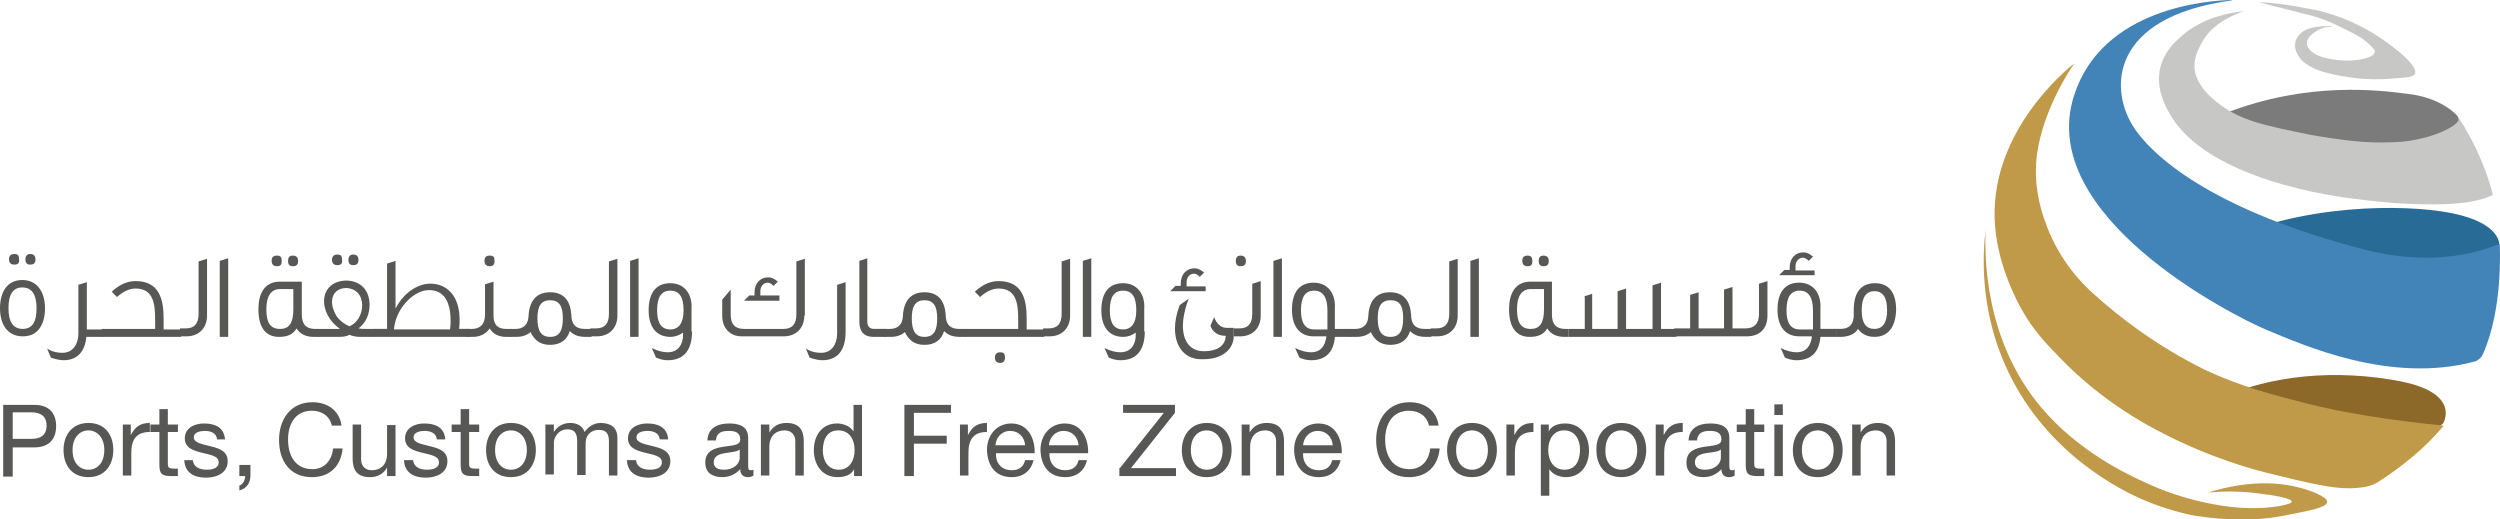 <svg width="154" height="32" viewBox="0 0 154 32" fill="none" xmlns="http://www.w3.org/2000/svg">
<path d="M0.196 24.94H2.12C3.001 24.94 3.457 25.431 3.457 26.25C3.457 27.068 3.001 27.559 2.12 27.559H0.783V29.359H0.196V24.94ZM0.783 27.035H1.924C2.577 27.035 2.87 26.741 2.87 26.217C2.87 25.693 2.577 25.399 1.924 25.399H0.783V27.035Z" fill="#575756"/>
<path d="M5.447 26.054C6.458 26.054 6.98 26.774 6.98 27.723C6.98 28.639 6.458 29.392 5.447 29.392C4.436 29.392 3.914 28.672 3.914 27.723C3.914 26.806 4.436 26.054 5.447 26.054ZM5.447 28.934C6.002 28.934 6.426 28.508 6.426 27.723C6.426 26.937 5.969 26.512 5.447 26.512C4.925 26.512 4.469 26.937 4.469 27.723C4.469 28.508 4.893 28.934 5.447 28.934Z" fill="#575756"/>
<path d="M7.567 26.152H8.056V26.806C8.317 26.283 8.643 26.054 9.231 26.054V26.61C8.383 26.61 8.089 27.101 8.089 27.887V29.294H7.567V26.152Z" fill="#575756"/>
<path d="M10.339 26.151H10.959V26.61H10.339V28.573C10.339 28.802 10.405 28.868 10.731 28.868H10.959V29.326H10.568C10.013 29.326 9.818 29.228 9.818 28.639V26.61H9.263V26.151H9.818V25.202H10.339V26.151Z" fill="#575756"/>
<path d="M11.873 28.311C11.906 28.77 12.297 28.933 12.721 28.933C13.047 28.933 13.471 28.868 13.471 28.475C13.471 28.082 12.949 28.017 12.427 27.886C11.906 27.755 11.384 27.591 11.384 27.002C11.384 26.348 12.003 26.086 12.558 26.086C13.243 26.086 13.797 26.315 13.863 27.068H13.373C13.341 26.675 12.982 26.544 12.623 26.544C12.297 26.544 11.938 26.642 11.938 26.937C11.938 27.297 12.493 27.362 12.982 27.493C13.504 27.624 14.026 27.788 14.026 28.41C14.026 29.162 13.308 29.424 12.688 29.424C11.971 29.424 11.384 29.13 11.351 28.344H11.873V28.311Z" fill="#575756"/>
<path d="M14.743 28.64H15.428V29.262C15.428 29.72 15.233 30.08 14.743 30.211V29.916C15.004 29.818 15.102 29.523 15.102 29.327H14.743V28.64Z" fill="#575756"/>
<path d="M20.451 26.25C20.321 25.628 19.831 25.301 19.212 25.301C18.168 25.301 17.744 26.152 17.744 27.068C17.744 28.083 18.201 28.901 19.244 28.901C19.994 28.901 20.451 28.345 20.516 27.625H21.104C21.006 28.705 20.321 29.392 19.212 29.392C17.842 29.392 17.189 28.378 17.189 27.101C17.189 25.825 17.907 24.777 19.244 24.777C20.158 24.777 20.908 25.268 21.038 26.217H20.451V26.25Z" fill="#575756"/>
<path d="M24.332 29.326H23.843V28.802C23.615 29.195 23.256 29.392 22.799 29.392C21.951 29.392 21.723 28.901 21.723 28.246V26.151H22.245V28.311C22.245 28.704 22.506 28.966 22.897 28.966C23.517 28.966 23.843 28.541 23.843 27.984V26.184H24.365V29.326H24.332Z" fill="#575756"/>
<path d="M25.441 28.311C25.474 28.77 25.865 28.933 26.289 28.933C26.615 28.933 27.039 28.868 27.039 28.475C27.039 28.082 26.518 28.017 25.996 27.886C25.474 27.755 24.952 27.591 24.952 27.002C24.952 26.348 25.572 26.086 26.126 26.086C26.811 26.086 27.366 26.315 27.431 27.068H26.909C26.876 26.675 26.518 26.544 26.159 26.544C25.833 26.544 25.474 26.642 25.474 26.937C25.474 27.297 26.028 27.362 26.518 27.493C27.039 27.624 27.561 27.788 27.561 28.41C27.561 29.162 26.844 29.424 26.224 29.424C25.506 29.424 24.919 29.13 24.887 28.344H25.441V28.311Z" fill="#575756"/>
<path d="M28.899 26.151H29.518V26.61H28.899V28.573C28.899 28.802 28.964 28.868 29.29 28.868H29.518V29.326H29.127C28.573 29.326 28.377 29.228 28.377 28.639V26.61H27.822V26.151H28.377V25.202H28.899V26.151Z" fill="#575756"/>
<path d="M31.475 26.054C32.486 26.054 33.008 26.774 33.008 27.723C33.008 28.639 32.486 29.392 31.475 29.392C30.464 29.392 29.942 28.672 29.942 27.723C29.942 26.806 30.464 26.054 31.475 26.054ZM31.475 28.934C32.03 28.934 32.454 28.508 32.454 27.723C32.454 26.937 31.997 26.512 31.475 26.512C30.921 26.512 30.497 26.937 30.497 27.723C30.497 28.508 30.921 28.934 31.475 28.934Z" fill="#575756"/>
<path d="M33.628 26.152H34.117V26.61C34.346 26.25 34.704 26.054 35.129 26.054C35.52 26.054 35.879 26.217 36.009 26.61C36.237 26.283 36.596 26.054 36.988 26.054C37.607 26.054 38.031 26.316 38.031 26.97V29.294H37.51V27.199C37.51 26.806 37.412 26.479 36.89 26.479C36.401 26.479 36.074 26.806 36.074 27.297V29.261H35.553V27.166C35.553 26.741 35.422 26.447 34.965 26.447C34.346 26.447 34.117 27.003 34.117 27.265V29.228H33.596V26.152H33.628Z" fill="#575756"/>
<path d="M39.173 28.311C39.206 28.77 39.597 28.933 40.021 28.933C40.347 28.933 40.771 28.868 40.771 28.475C40.771 28.082 40.249 28.017 39.727 27.886C39.206 27.755 38.684 27.591 38.684 27.002C38.684 26.348 39.303 26.086 39.858 26.086C40.543 26.086 41.097 26.315 41.163 27.068H40.641C40.608 26.675 40.249 26.544 39.891 26.544C39.564 26.544 39.206 26.642 39.206 26.937C39.206 27.297 39.76 27.362 40.249 27.493C40.771 27.624 41.293 27.788 41.293 28.41C41.293 29.162 40.575 29.424 39.956 29.424C39.238 29.424 38.651 29.13 38.618 28.344H39.173V28.311Z" fill="#575756"/>
<path d="M46.414 29.293C46.316 29.359 46.218 29.392 46.055 29.392C45.794 29.392 45.598 29.228 45.598 28.901C45.305 29.228 44.913 29.392 44.489 29.392C43.902 29.392 43.446 29.13 43.446 28.508C43.446 27.788 43.967 27.624 44.522 27.526C45.109 27.428 45.598 27.46 45.598 27.068C45.598 26.61 45.239 26.544 44.881 26.544C44.424 26.544 44.13 26.675 44.098 27.133H43.576C43.609 26.348 44.228 26.086 44.913 26.086C45.468 26.086 46.087 26.217 46.087 26.97V28.606C46.087 28.868 46.087 28.966 46.251 28.966C46.283 28.966 46.349 28.966 46.414 28.933V29.293ZM45.566 27.69C45.37 27.853 44.979 27.853 44.62 27.919C44.261 27.984 43.967 28.115 43.967 28.475C43.967 28.835 44.261 28.933 44.587 28.933C45.272 28.933 45.566 28.508 45.566 28.213V27.69Z" fill="#575756"/>
<path d="M46.903 26.152H47.392V26.643C47.621 26.25 47.98 26.054 48.436 26.054C49.284 26.054 49.513 26.545 49.513 27.199V29.294H48.991V27.166C48.991 26.774 48.73 26.512 48.338 26.512C47.719 26.512 47.392 26.937 47.392 27.494V29.294H46.871V26.152H46.903Z" fill="#575756"/>
<path d="M53.133 29.326H52.611V28.901C52.448 29.261 52.024 29.392 51.6 29.392C50.621 29.392 50.132 28.606 50.132 27.722C50.132 26.839 50.621 26.086 51.567 26.086C51.893 26.086 52.35 26.217 52.578 26.577V24.94H53.1V29.326H53.133ZM51.665 28.933C52.35 28.933 52.644 28.344 52.644 27.722C52.644 27.101 52.35 26.511 51.633 26.511C50.915 26.511 50.687 27.133 50.687 27.755C50.687 28.344 50.98 28.933 51.665 28.933Z" fill="#575756"/>
<path d="M55.71 24.94H58.58V25.431H56.297V26.839H58.319V27.33H56.297V29.326H55.71V24.94Z" fill="#575756"/>
<path d="M59.134 26.152H59.623V26.806C59.885 26.283 60.211 26.054 60.798 26.054V26.61C59.95 26.61 59.656 27.101 59.656 27.887V29.294H59.134V26.152Z" fill="#575756"/>
<path d="M63.668 28.311C63.538 28.999 63.016 29.392 62.331 29.392C61.32 29.392 60.831 28.704 60.798 27.722C60.798 26.773 61.418 26.086 62.298 26.086C63.407 26.086 63.766 27.133 63.734 27.919H61.353C61.32 28.475 61.646 28.966 62.331 28.966C62.755 28.966 63.049 28.77 63.147 28.344H63.668V28.311ZM63.147 27.428C63.114 26.937 62.755 26.544 62.233 26.544C61.679 26.544 61.353 26.97 61.32 27.428H63.147Z" fill="#575756"/>
<path d="M66.963 28.311C66.832 28.999 66.311 29.392 65.626 29.392C64.614 29.392 64.125 28.704 64.093 27.722C64.093 26.773 64.712 26.086 65.593 26.086C66.702 26.086 67.061 27.133 67.028 27.919H64.647C64.614 28.475 64.941 28.966 65.626 28.966C66.049 28.966 66.343 28.77 66.441 28.344H66.963V28.311ZM66.441 27.428C66.408 26.937 66.049 26.544 65.528 26.544C64.973 26.544 64.647 26.97 64.614 27.428H66.441Z" fill="#575756"/>
<path d="M68.985 28.835L71.692 25.431H69.181V24.94H72.377V25.431L69.67 28.835H72.442V29.326H68.952V28.835H68.985Z" fill="#575756"/>
<path d="M74.334 26.054C75.345 26.054 75.867 26.774 75.867 27.723C75.867 28.639 75.345 29.392 74.334 29.392C73.323 29.392 72.801 28.672 72.801 27.723C72.801 26.806 73.356 26.054 74.334 26.054ZM74.334 28.934C74.889 28.934 75.313 28.508 75.313 27.723C75.313 26.937 74.856 26.512 74.334 26.512C73.78 26.512 73.356 26.937 73.356 27.723C73.356 28.508 73.812 28.934 74.334 28.934Z" fill="#575756"/>
<path d="M76.487 26.152H76.976V26.643C77.204 26.25 77.563 26.054 78.02 26.054C78.868 26.054 79.096 26.545 79.096 27.199V29.294H78.607V27.166C78.607 26.774 78.346 26.512 77.955 26.512C77.335 26.512 77.009 26.937 77.009 27.494V29.294H76.487V26.152Z" fill="#575756"/>
<path d="M82.586 28.311C82.456 28.999 81.934 29.392 81.249 29.392C80.238 29.392 79.748 28.704 79.716 27.722C79.716 26.773 80.335 26.086 81.216 26.086C82.325 26.086 82.684 27.133 82.651 27.919H80.27C80.238 28.475 80.564 28.966 81.249 28.966C81.673 28.966 81.966 28.77 82.064 28.344H82.586V28.311ZM82.097 27.428C82.064 26.937 81.705 26.544 81.184 26.544C80.629 26.544 80.303 26.97 80.27 27.428H82.097Z" fill="#575756"/>
<path d="M88.033 26.25C87.903 25.628 87.413 25.301 86.793 25.301C85.75 25.301 85.326 26.152 85.326 27.068C85.326 28.083 85.782 28.901 86.826 28.901C87.576 28.901 88.033 28.345 88.098 27.625H88.685C88.587 28.705 87.903 29.392 86.793 29.392C85.424 29.392 84.771 28.378 84.771 27.101C84.771 25.825 85.489 24.777 86.826 24.777C87.739 24.777 88.49 25.268 88.62 26.217H88.033V26.25Z" fill="#575756"/>
<path d="M90.675 26.054C91.686 26.054 92.208 26.774 92.208 27.723C92.208 28.639 91.686 29.392 90.675 29.392C89.664 29.392 89.142 28.672 89.142 27.723C89.142 26.806 89.664 26.054 90.675 26.054ZM90.675 28.934C91.23 28.934 91.654 28.508 91.654 27.723C91.654 26.937 91.197 26.512 90.675 26.512C90.121 26.512 89.697 26.937 89.697 27.723C89.697 28.508 90.121 28.934 90.675 28.934Z" fill="#575756"/>
<path d="M92.795 26.152H93.284V26.806C93.545 26.283 93.871 26.054 94.459 26.054V26.61C93.611 26.61 93.317 27.101 93.317 27.887V29.294H92.795V26.152Z" fill="#575756"/>
<path d="M94.883 26.151H95.404V26.577C95.567 26.217 95.992 26.086 96.416 26.086C97.394 26.086 97.883 26.871 97.883 27.755C97.883 28.639 97.394 29.392 96.448 29.392C96.122 29.392 95.665 29.261 95.437 28.901V30.537H94.915V26.151H94.883ZM96.35 26.511C95.665 26.511 95.372 27.101 95.372 27.722C95.372 28.344 95.665 28.933 96.383 28.933C97.1 28.933 97.329 28.311 97.329 27.69C97.329 27.101 97.035 26.511 96.35 26.511Z" fill="#575756"/>
<path d="M99.873 26.054C100.884 26.054 101.406 26.774 101.406 27.723C101.406 28.639 100.884 29.392 99.873 29.392C98.862 29.392 98.34 28.672 98.34 27.723C98.308 26.806 98.862 26.054 99.873 26.054ZM99.873 28.934C100.428 28.934 100.852 28.508 100.852 27.723C100.852 26.937 100.395 26.512 99.873 26.512C99.319 26.512 98.895 26.937 98.895 27.723C98.862 28.508 99.319 28.934 99.873 28.934Z" fill="#575756"/>
<path d="M101.993 26.152H102.483V26.806C102.744 26.283 103.07 26.054 103.657 26.054V26.61C102.809 26.61 102.515 27.101 102.515 27.887V29.294H101.993V26.152Z" fill="#575756"/>
<path d="M106.853 29.293C106.755 29.359 106.657 29.392 106.494 29.392C106.233 29.392 106.038 29.228 106.038 28.901C105.744 29.228 105.353 29.392 104.929 29.392C104.342 29.392 103.885 29.13 103.885 28.508C103.885 27.788 104.407 27.624 104.961 27.526C105.548 27.428 106.038 27.46 106.038 27.068C106.038 26.61 105.679 26.544 105.32 26.544C104.864 26.544 104.57 26.675 104.537 27.133H104.015C104.048 26.348 104.668 26.086 105.353 26.086C105.907 26.086 106.527 26.217 106.527 26.97V28.606C106.527 28.868 106.527 28.966 106.69 28.966C106.723 28.966 106.788 28.966 106.853 28.933V29.293ZM106.005 27.69C105.809 27.853 105.418 27.853 105.059 27.919C104.7 27.984 104.407 28.115 104.407 28.475C104.407 28.835 104.7 28.933 105.027 28.933C105.712 28.933 106.005 28.508 106.005 28.213V27.69Z" fill="#575756"/>
<path d="M108.06 26.151H108.679V26.61H108.06V28.573C108.06 28.802 108.125 28.868 108.451 28.868H108.679V29.326H108.288C107.734 29.326 107.538 29.228 107.538 28.639V26.61H106.983V26.151H107.538V25.202H108.06V26.151Z" fill="#575756"/>
<path d="M109.822 25.564H109.3V24.909H109.822V25.564ZM109.3 26.153H109.822V29.328H109.3V26.153Z" fill="#575756"/>
<path d="M111.974 26.054C112.985 26.054 113.507 26.774 113.507 27.723C113.507 28.639 112.985 29.392 111.974 29.392C110.963 29.392 110.441 28.672 110.441 27.723C110.441 26.806 110.996 26.054 111.974 26.054ZM111.974 28.934C112.529 28.934 112.953 28.508 112.953 27.723C112.953 26.937 112.496 26.512 111.974 26.512C111.42 26.512 110.996 26.937 110.996 27.723C110.996 28.508 111.452 28.934 111.974 28.934Z" fill="#575756"/>
<path d="M114.126 26.152H114.616V26.643C114.844 26.25 115.203 26.054 115.659 26.054C116.507 26.054 116.736 26.545 116.736 27.199V29.294H116.214V27.166C116.214 26.774 115.953 26.512 115.562 26.512C114.942 26.512 114.616 26.937 114.616 27.494V29.294H114.094V26.152H114.126Z" fill="#575756"/>
<path d="M2.772 18.984C2.772 19.933 2.381 20.718 1.403 20.718C0.424 20.718 0 19.933 0 18.984C0 18.067 0.391 17.249 1.37 17.249C2.348 17.249 2.772 18.067 2.772 18.984ZM2.251 18.984C2.251 18.133 1.957 17.707 1.37 17.707C0.783 17.707 0.522 18.166 0.522 18.984C0.522 19.835 0.815 20.26 1.403 20.26C1.99 20.26 2.251 19.835 2.251 18.984ZM0.881 16.3C0.685 16.3 0.554 16.202 0.554 15.973C0.554 15.776 0.652 15.646 0.881 15.646C1.109 15.646 1.174 15.744 1.174 15.973C1.207 16.202 1.109 16.3 0.881 16.3ZM1.859 16.3C1.663 16.3 1.566 16.202 1.566 15.973C1.566 15.776 1.663 15.646 1.859 15.646C2.055 15.646 2.185 15.744 2.185 15.973C2.185 16.202 2.087 16.3 1.859 16.3Z" fill="#575756"/>
<path d="M6.328 20.26V20.751H5.317C5.252 21.569 4.828 22.191 3.914 22.191C3.719 22.191 3.393 22.126 3.132 22.027L2.903 21.471C3.262 21.7 3.588 21.733 3.849 21.733C4.502 21.733 4.828 21.176 4.828 20.555V17.544L5.35 17.38V20.293H6.328V20.26Z" fill="#575756"/>
<path d="M11.155 20.752H6.263V20.261H9.557V19.77C9.557 18.788 9.492 17.774 8.35 17.774C7.991 17.774 7.6 17.937 7.209 18.297L6.882 17.97C7.372 17.512 7.861 17.315 8.35 17.315C9.851 17.315 10.079 18.494 10.079 19.639V20.294H11.155V20.752Z" fill="#575756"/>
<path d="M12.754 19.442C12.754 20.195 12.264 20.719 11.482 20.719H11.09V20.228H11.449C11.971 20.228 12.232 19.933 12.232 19.344V16.104L12.754 15.94V19.442Z" fill="#575756"/>
<path d="M14.058 20.751H13.536V16.071L14.058 15.907V20.751Z" fill="#575756"/>
<path d="M19.603 20.753H19.342C18.853 20.753 18.494 20.589 18.266 20.229C18.07 20.589 17.711 20.753 17.189 20.753C16.407 20.753 15.918 20.229 15.918 19.051C15.918 18.102 16.276 17.382 17.189 17.349H18.592V19.378C18.592 19.967 18.853 20.262 19.407 20.262H19.603V20.753ZM18.07 17.807H17.255C16.7 17.807 16.407 18.233 16.407 19.051C16.407 19.902 16.668 20.262 17.255 20.262C17.809 20.262 18.07 19.902 18.07 19.051V17.807ZM17.059 16.4C16.863 16.4 16.733 16.302 16.733 16.072C16.733 15.843 16.831 15.745 17.059 15.745C17.287 15.745 17.353 15.843 17.353 16.072C17.353 16.302 17.287 16.4 17.059 16.4ZM18.038 16.4C17.842 16.4 17.744 16.302 17.744 16.072C17.744 15.843 17.842 15.745 18.038 15.745C18.233 15.745 18.364 15.843 18.364 16.072C18.364 16.302 18.266 16.4 18.038 16.4Z" fill="#575756"/>
<path d="M23.093 20.752H22.147C22.017 20.752 21.723 20.719 21.527 20.621C21.364 20.719 21.136 20.752 20.908 20.752H19.538V20.261C19.538 20.261 20.027 20.261 20.223 20.261C20.549 20.261 20.81 20.261 20.94 20.261C20.255 19.77 19.929 19.082 19.962 18.461C20.027 17.675 20.614 17.282 21.364 17.282C22.245 17.315 22.767 17.904 22.767 18.788C22.767 19.344 22.539 19.901 22.082 20.228C22.245 20.261 22.31 20.261 22.539 20.261C22.669 20.261 23.061 20.261 23.061 20.261V20.752H23.093ZM21.527 20.097C22.017 19.901 22.31 19.344 22.31 18.821C22.31 18.199 21.951 17.773 21.332 17.741C20.81 17.741 20.451 18.068 20.451 18.592C20.451 18.886 20.549 19.148 20.712 19.442C20.875 19.704 21.201 19.966 21.527 20.097ZM20.777 16.333C20.582 16.333 20.451 16.235 20.451 16.006C20.451 15.81 20.549 15.679 20.777 15.679C21.006 15.679 21.071 15.777 21.071 16.006C21.104 16.235 21.006 16.333 20.777 16.333ZM21.756 16.333C21.56 16.333 21.462 16.235 21.462 16.006C21.462 15.81 21.56 15.679 21.756 15.679C21.951 15.679 22.082 15.777 22.082 16.006C22.082 16.235 21.984 16.333 21.756 16.333Z" fill="#575756"/>
<path d="M23.843 16.234L24.365 16.07V19.016C24.887 17.969 25.833 17.412 26.648 17.478C27.627 17.543 28.312 18.329 28.312 19.703C28.312 19.867 28.312 20.03 28.279 20.26H28.931V20.75H23.028V20.26H23.843V16.234ZM27.725 20.26C27.757 20.063 27.757 19.9 27.757 19.769C27.757 18.558 27.333 17.87 26.42 17.87C25.474 17.87 24.365 19.016 24.267 20.292H27.725V20.26Z" fill="#575756"/>
<path d="M31.475 20.753H31.149C30.725 20.753 30.334 20.556 30.171 20.229C29.942 20.556 29.584 20.753 29.127 20.753H28.768V20.262H29.062C29.584 20.262 29.877 19.967 29.877 19.378V17.512L30.399 17.349V19.444C30.399 20 30.66 20.262 31.182 20.262H31.508V20.753H31.475ZM30.171 16.4C29.975 16.4 29.844 16.302 29.844 16.072C29.844 15.843 29.942 15.745 30.171 15.745C30.399 15.745 30.464 15.843 30.464 16.072C30.464 16.302 30.366 16.4 30.171 16.4Z" fill="#575756"/>
<path d="M36.433 20.752H36.075C35.651 20.752 35.357 20.654 35.096 20.392C34.933 20.948 34.509 21.243 33.889 21.243C33.27 21.243 32.911 20.948 32.682 20.458C32.454 20.654 32.161 20.752 31.802 20.752H31.41V20.261H31.769C32.226 20.261 32.519 19.999 32.552 19.541C32.585 18.657 32.943 18.003 33.889 18.003C34.737 18.003 35.129 18.527 35.194 19.378C35.194 19.967 35.455 20.261 36.009 20.261H36.433V20.752ZM33.889 18.494C33.335 18.494 33.106 18.854 33.106 19.607C33.106 20.392 33.335 20.752 33.889 20.752C34.444 20.752 34.672 20.392 34.672 19.607C34.672 18.854 34.444 18.494 33.889 18.494Z" fill="#575756"/>
<path d="M38.032 19.442C38.032 20.195 37.542 20.719 36.76 20.719H36.368V20.228H36.727C37.249 20.228 37.51 19.933 37.51 19.344V16.104L38.032 15.94V19.442Z" fill="#575756"/>
<path d="M39.336 20.751H38.814V16.071L39.336 15.907V20.751Z" fill="#575756"/>
<path d="M42.63 20.424C42.63 21.504 42.174 22.191 41.13 22.191C40.869 22.191 40.641 22.125 40.412 22.027L40.151 21.438C40.543 21.635 40.869 21.7 41.13 21.7C41.782 21.7 42.108 21.209 42.076 20.489C41.848 20.653 41.587 20.751 41.293 20.751C40.478 20.751 39.956 20.195 39.956 19.114C39.956 18.002 40.445 17.445 41.293 17.445C42.174 17.445 42.663 18.133 42.598 19.049V20.424H42.63ZM41.293 17.904C40.739 17.904 40.478 18.296 40.478 19.114C40.478 19.9 40.739 20.293 41.293 20.293C41.815 20.293 42.108 19.9 42.108 19.114C42.108 18.296 41.848 17.904 41.293 17.904Z" fill="#575756"/>
<path d="M49.545 19.442C49.545 20.228 49.023 20.719 48.273 20.719H45.696C44.979 20.719 44.489 20.228 44.489 19.442V18.46L45.011 17.839V19.377C45.011 19.966 45.272 20.261 45.827 20.261H48.273C48.795 20.261 49.056 19.966 49.056 19.377V16.104L49.578 15.94V19.442H49.545ZM47.98 18.526H45.827L46.153 18.199H46.479V18.002C46.479 17.479 46.805 17.086 47.327 17.086C47.556 17.086 47.719 17.184 47.914 17.348L47.653 17.61C47.523 17.479 47.392 17.413 47.295 17.413C47.034 17.413 46.838 17.642 46.838 17.937V18.199H48.012V18.526H47.98Z" fill="#575756"/>
<path d="M52.089 20.456C52.089 21.438 51.697 22.191 50.654 22.191C50.458 22.191 50.132 22.126 49.871 22.027L49.643 21.471C50.001 21.7 50.328 21.733 50.589 21.733C51.241 21.733 51.567 21.176 51.567 20.555V17.544L52.089 17.38V20.456Z" fill="#575756"/>
<path d="M53.426 15.907V19.802C53.426 20.096 53.557 20.26 53.85 20.26H54.568V20.751H53.785C53.231 20.751 52.937 20.424 52.937 19.835V16.071L53.426 15.907Z" fill="#575756"/>
<path d="M59.493 20.752H59.135C58.711 20.752 58.417 20.654 58.156 20.392C57.993 20.948 57.569 21.243 56.949 21.243C56.33 21.243 55.971 20.948 55.742 20.458C55.514 20.654 55.221 20.752 54.862 20.752H54.471V20.261H54.829C55.286 20.261 55.579 19.999 55.612 19.541C55.645 18.657 56.004 18.003 56.949 18.003C57.797 18.003 58.189 18.527 58.254 19.378C58.254 19.967 58.515 20.261 59.069 20.261H59.493V20.752ZM56.949 18.494C56.395 18.494 56.166 18.854 56.166 19.607C56.166 20.392 56.395 20.752 56.949 20.752C57.504 20.752 57.732 20.392 57.732 19.607C57.732 18.854 57.504 18.494 56.949 18.494Z" fill="#575756"/>
<path d="M64.321 20.752H59.428V20.261H62.722V19.77C62.722 18.788 62.657 17.774 61.516 17.774C61.157 17.774 60.766 17.937 60.374 18.297L60.048 17.97C60.537 17.512 61.026 17.315 61.516 17.315C63.016 17.315 63.244 18.494 63.244 19.639V20.294H64.321V20.752ZM61.614 22.356C61.418 22.356 61.287 22.258 61.287 22.028C61.287 21.832 61.385 21.701 61.614 21.701C61.842 21.701 61.907 21.799 61.907 22.028C61.907 22.225 61.809 22.356 61.614 22.356Z" fill="#575756"/>
<path d="M65.919 19.442C65.919 20.195 65.429 20.719 64.647 20.719H64.255V20.228H64.614C65.136 20.228 65.397 19.933 65.397 19.344V16.104L65.919 15.94V19.442Z" fill="#575756"/>
<path d="M67.224 20.751H66.702V16.071L67.224 15.907V20.751Z" fill="#575756"/>
<path d="M70.518 20.424C70.518 21.504 70.061 22.191 69.017 22.191C68.757 22.191 68.528 22.125 68.3 22.027L68.039 21.438C68.43 21.635 68.757 21.7 69.017 21.7C69.67 21.7 69.996 21.209 69.963 20.489C69.735 20.653 69.474 20.751 69.181 20.751C68.365 20.751 67.843 20.195 67.843 19.114C67.843 18.002 68.332 17.445 69.181 17.445C70.061 17.445 70.55 18.133 70.485 19.049V20.424H70.518ZM69.181 17.904C68.626 17.904 68.365 18.296 68.365 19.114C68.365 19.9 68.626 20.293 69.181 20.293C69.702 20.293 69.996 19.9 69.996 19.114C69.996 18.296 69.735 17.904 69.181 17.904Z" fill="#575756"/>
<path d="M74.236 17.938H72.084L72.41 17.61H72.736V17.447C72.736 16.923 73.062 16.53 73.584 16.53C73.812 16.53 73.975 16.628 74.171 16.792L73.91 17.054C73.78 16.923 73.649 16.858 73.551 16.858C73.29 16.858 73.095 17.087 73.095 17.381V17.643H74.269V17.938H74.236ZM72.377 20.229C72.377 19.803 72.475 19.312 72.671 18.789L73.225 18.396C72.964 19.083 72.866 19.672 72.866 20.065C72.866 20.949 73.258 21.636 74.171 21.636C74.921 21.636 75.476 21.341 75.508 20.687C74.986 20.687 74.693 20.425 74.562 20.065L74.791 19.541C74.954 19.967 75.215 20.196 75.573 20.196H75.998V20.687C75.998 21.505 75.313 22.127 74.138 22.127C72.997 22.192 72.377 21.374 72.377 20.229Z" fill="#575756"/>
<path d="M77.66 19.444C77.66 20.196 77.171 20.72 76.388 20.72H75.997V20.229H76.356C76.878 20.229 77.139 19.934 77.139 19.345V17.48L77.66 17.316V19.444ZM76.421 16.4C76.225 16.4 76.127 16.302 76.127 16.072C76.127 15.843 76.225 15.745 76.421 15.745C76.617 15.745 76.747 15.843 76.747 16.072C76.747 16.302 76.649 16.4 76.421 16.4Z" fill="#575756"/>
<path d="M78.966 20.751H78.443V16.071L78.966 15.907V20.751Z" fill="#575756"/>
<path d="M80.759 22.192C80.499 22.192 80.27 22.126 80.042 22.028L79.781 21.439C80.172 21.635 80.499 21.701 80.759 21.701C81.347 21.701 81.64 21.308 81.705 20.719H80.922C80.107 20.719 79.585 20.162 79.585 19.082C79.585 17.97 80.075 17.413 80.922 17.413C81.803 17.413 82.292 18.1 82.227 19.017V20.261H83.238V20.751H82.227C82.162 21.635 81.705 22.192 80.759 22.192ZM80.955 17.904C80.401 17.904 80.14 18.297 80.14 19.115C80.14 19.901 80.401 20.293 80.955 20.293H81.77C81.77 20.293 81.77 19.442 81.77 19.115C81.77 18.297 81.477 17.904 80.955 17.904Z" fill="#575756"/>
<path d="M88.196 20.752H87.837C87.413 20.752 87.12 20.654 86.859 20.392C86.695 20.948 86.272 21.243 85.652 21.243C85.032 21.243 84.673 20.948 84.445 20.458C84.217 20.654 83.923 20.752 83.564 20.752H83.173V20.261H83.499C83.956 20.261 84.249 19.999 84.282 19.541C84.314 18.657 84.673 18.003 85.619 18.003C86.467 18.003 86.859 18.527 86.924 19.378C86.924 19.967 87.185 20.261 87.739 20.261H88.163V20.752H88.196ZM85.652 18.494C85.097 18.494 84.869 18.854 84.869 19.607C84.869 20.392 85.097 20.752 85.652 20.752C86.206 20.752 86.434 20.392 86.434 19.607C86.434 18.854 86.239 18.494 85.652 18.494Z" fill="#575756"/>
<path d="M89.794 19.442C89.794 20.195 89.305 20.719 88.522 20.719H88.131V20.228H88.489C89.011 20.228 89.272 19.933 89.272 19.344V16.104L89.794 15.94V19.442Z" fill="#575756"/>
<path d="M91.099 20.751H90.577V16.071L91.099 15.907V20.751Z" fill="#575756"/>
<path d="M96.644 20.753H96.383C95.894 20.753 95.535 20.589 95.307 20.229C95.111 20.589 94.752 20.753 94.23 20.753C93.448 20.753 92.958 20.229 92.958 19.051C92.958 18.102 93.317 17.382 94.23 17.349H95.6V19.378C95.6 19.967 95.861 20.262 96.416 20.262H96.611V20.753H96.644ZM95.111 17.807H94.296C93.741 17.807 93.448 18.233 93.448 19.051C93.448 19.902 93.708 20.262 94.296 20.262C94.85 20.262 95.111 19.902 95.111 19.051V17.807ZM94.1 16.4C93.904 16.4 93.774 16.302 93.774 16.072C93.774 15.843 93.871 15.745 94.1 15.745C94.296 15.745 94.393 15.843 94.393 16.072C94.393 16.302 94.328 16.4 94.1 16.4ZM95.078 16.4C94.883 16.4 94.785 16.302 94.785 16.072C94.785 15.843 94.883 15.745 95.078 15.745C95.274 15.745 95.404 15.843 95.404 16.072C95.404 16.302 95.307 16.4 95.078 16.4Z" fill="#575756"/>
<path d="M97.557 18.264L98.079 18.1V20.261H99.644V17.937L100.166 17.773V20.261C101.079 20.261 101.797 20.261 101.797 20.261V17.577L102.319 17.413V20.261H103.265V20.751H96.611V20.261H97.622V18.264H97.557Z" fill="#575756"/>
<path d="M108.875 19.443C108.875 20.228 108.419 20.719 107.603 20.719H103.135V20.228H104.113V18.166L104.635 18.003V20.228H106.201V17.839L106.723 17.675V20.228H107.538C108.06 20.228 108.353 19.934 108.353 19.345V17.479L108.875 17.315V19.443Z" fill="#575756"/>
<path d="M110.669 22.191C110.408 22.191 110.18 22.125 109.951 22.027L109.69 21.438C110.082 21.634 110.408 21.7 110.669 21.7C111.256 21.7 111.549 21.307 111.615 20.718H110.832C110.016 20.718 109.495 20.162 109.495 19.082C109.495 17.969 109.984 17.412 110.832 17.412C111.713 17.412 112.202 18.1 112.137 19.016V20.26H113.148V20.751H112.137C112.071 21.634 111.615 22.191 110.669 22.191ZM111.745 16.954H109.592L109.919 16.627H110.245V16.463C110.245 15.94 110.571 15.547 111.093 15.547C111.321 15.547 111.484 15.645 111.68 15.809L111.419 16.07C111.289 15.94 111.158 15.874 111.06 15.874C110.799 15.874 110.604 16.103 110.604 16.398V16.66H111.778V16.954H111.745ZM110.865 17.903C110.31 17.903 110.049 18.296 110.049 19.114C110.049 19.9 110.31 20.293 110.865 20.293H111.68C111.68 20.293 111.68 19.442 111.68 19.114C111.68 18.296 111.386 17.903 110.865 17.903Z" fill="#575756"/>
<path d="M115.464 20.751C115.04 20.751 114.681 20.587 114.453 20.26C114.257 20.62 113.768 20.751 113.409 20.751H113.115V20.26H113.376C113.931 20.26 114.192 19.965 114.192 19.376C114.192 19.344 114.192 19.311 114.192 19.082C114.192 17.969 114.681 17.445 115.496 17.445C116.344 17.445 116.801 18.002 116.801 19.082C116.768 20.195 116.279 20.751 115.464 20.751ZM115.464 17.936C114.942 17.936 114.681 18.329 114.681 19.114C114.681 19.9 114.942 20.26 115.464 20.26C115.986 20.26 116.246 19.867 116.246 19.114C116.246 18.329 115.986 17.936 115.464 17.936Z" fill="#575756"/>
<path d="M150.494 26.085C150.494 26.085 151.636 24.252 147.918 23.499C143.906 22.714 139.861 23.107 136.73 24.547C133.599 25.987 132.751 25.529 132.751 25.529C132.751 25.529 134.643 24.645 140.383 26.248C144.362 27.361 148.603 27.132 149.255 26.838C149.94 26.543 150.494 26.085 150.494 26.085Z" fill="#8C6829"/>
<path d="M129.033 18.165C128.282 17.51 126.749 15.972 125.934 13.517C125.673 12.764 125.249 11.324 125.477 9.524C125.869 6.579 127.793 3.862 127.793 3.895C127.271 4.288 122.738 8.019 122.868 13.386C122.933 16.201 124.303 18.655 124.564 19.114C125.282 20.39 126.064 21.176 126.782 21.928C129.62 24.907 132.62 26.412 134.121 27.132C135.784 27.918 137.219 28.409 137.937 28.638C139.144 29.031 139.927 29.194 141.394 29.554C143.514 30.045 144.493 30.176 145.569 30.012C145.83 29.98 146.189 29.881 146.45 29.718C147.885 28.802 149.451 27.558 150.527 26.216C147.168 25.889 144.232 25.398 142.177 24.874C140.024 24.318 138.133 23.859 135.817 22.779C132.784 21.274 130.566 19.539 129.033 18.165Z" fill="#C09949"/>
<path d="M134.675 16.102C133.893 16.626 134.643 17.772 135.426 17.313C135.621 17.215 135.784 17.117 135.947 17.019C137.709 16.07 141.362 15.252 145.439 16.07C149.353 16.855 151.277 16.823 152.582 16.332C153.365 16.037 153.952 15.088 153.952 15.088C153.952 15.088 154.148 13.386 149.647 12.928C146.157 12.568 139.535 12.862 134.675 16.102Z" fill="#286B96"/>
<path d="M151.44 7.659C151.506 7.462 151.473 7.266 151.343 7.102C150.984 6.71 150.005 5.99 148.407 5.793C146.646 5.564 142.21 4.975 137.089 6.972C136.437 7.233 137.513 8.183 138.165 7.953L137.513 8.117C137.513 8.117 136.339 7.953 140.22 8.248C143.384 8.477 146.841 9.459 148.603 9.263C150.234 9.132 151.114 8.51 151.44 7.659Z" fill="#7C7B7C"/>
<path d="M136.012 30.34C138.882 29.457 140.807 29.784 141.916 30.111C142.144 30.177 143.384 30.57 143.351 30.93C143.318 31.257 142.275 31.453 141.1 31.682C140.644 31.78 140.285 31.846 139.763 31.911C137.382 32.173 135.36 31.78 135.099 31.748C134.936 31.715 133.435 31.421 131.902 30.733C129.88 29.849 125.444 27.297 123.324 22.027C122.02 18.787 122.117 15.809 122.313 14.14C122.248 15.711 122.215 20.947 125.77 25.137C128.021 27.788 130.989 29.195 132.066 29.686C132.62 29.948 133.859 30.504 135.556 30.897C137.382 31.322 138.589 31.322 139.306 31.29C140.024 31.257 141.166 31.093 141.166 30.897C141.166 30.668 139.763 30.471 139.437 30.439C138.589 30.308 137.415 30.209 136.012 30.34Z" fill="#C09949"/>
<path d="M141.981 1.866C141.916 1.899 141.459 2.161 141.394 2.619C141.329 2.914 141.427 3.143 141.492 3.274C141.688 3.732 142.079 3.994 142.568 4.223C142.764 4.321 143.547 4.648 145.406 4.845C145.895 4.878 146.548 4.91 147.331 4.845C148.244 4.779 148.668 4.747 148.766 4.55C149.027 3.928 146.678 2.357 146.515 2.259C146.124 1.997 144.623 1.048 142.666 0.623C141.981 0.492 141.133 0.328 140.84 0.295C140.742 0.295 140.057 0.165 139.144 0.132C139.111 0.132 141.166 0.655 142.079 0.885C142.471 0.983 142.96 1.114 143.482 1.343C143.808 1.474 144.036 1.605 144.525 1.834C145.276 2.194 145.634 2.423 145.961 2.75C146.189 2.979 146.319 3.077 146.287 3.208C146.222 3.568 145.276 3.732 144.623 3.732C143.873 3.732 142.308 3.568 142.112 2.75C141.981 2.194 143.025 1.67 143.319 1.67C144.362 1.637 142.732 1.474 141.981 1.866Z" fill="#C7C7C6"/>
<path d="M149.092 8.542C148.668 8.641 148.276 8.706 147.852 8.739C147.2 8.772 146.547 8.804 145.536 8.739C143.971 8.608 142.764 8.379 142.372 8.313C139.47 7.724 138.002 7.43 136.632 6.35C135.49 5.466 135.262 4.746 135.197 4.32C135.099 3.568 135.458 2.946 135.621 2.651C136.175 1.604 137.154 1.146 137.578 0.949C137.839 0.818 138.067 0.753 138.23 0.688C137.61 0.753 137.121 0.851 136.73 0.982C136.469 1.048 136.012 1.178 135.49 1.473C134.968 1.735 134.577 2.029 134.316 2.291C133.957 2.586 133.305 3.208 133.077 4.157C132.783 5.368 133.338 6.448 133.599 6.906C135.816 11.095 144.069 12.143 145.014 12.241C146.221 12.404 147.232 12.503 147.983 12.535C150.885 12.699 152.19 12.47 152.842 12.274C153.136 12.208 153.397 12.077 153.56 12.012C153.56 12.012 153.071 9.721 151.44 7.233C151.668 7.626 150.233 8.313 149.092 8.542Z" fill="#C7C7C6"/>
<path d="M145.569 15.35C137.61 13.288 133.207 10.375 131.511 7.953C129.848 5.531 129.978 1.047 137.447 0.033C137.48 0.033 137.48 0 137.447 0C136.077 0.033 129.489 0.458 127.76 5.891C125.379 13.288 137.512 19.441 139.633 20.325C141.785 21.208 147.232 23.696 152.484 22.256C152.679 22.19 152.875 21.994 152.94 21.83C154.212 19.015 153.984 15.153 153.984 15.023C153.951 14.957 150.755 16.724 145.569 15.35Z" fill="#4384B8"/>
</svg>
